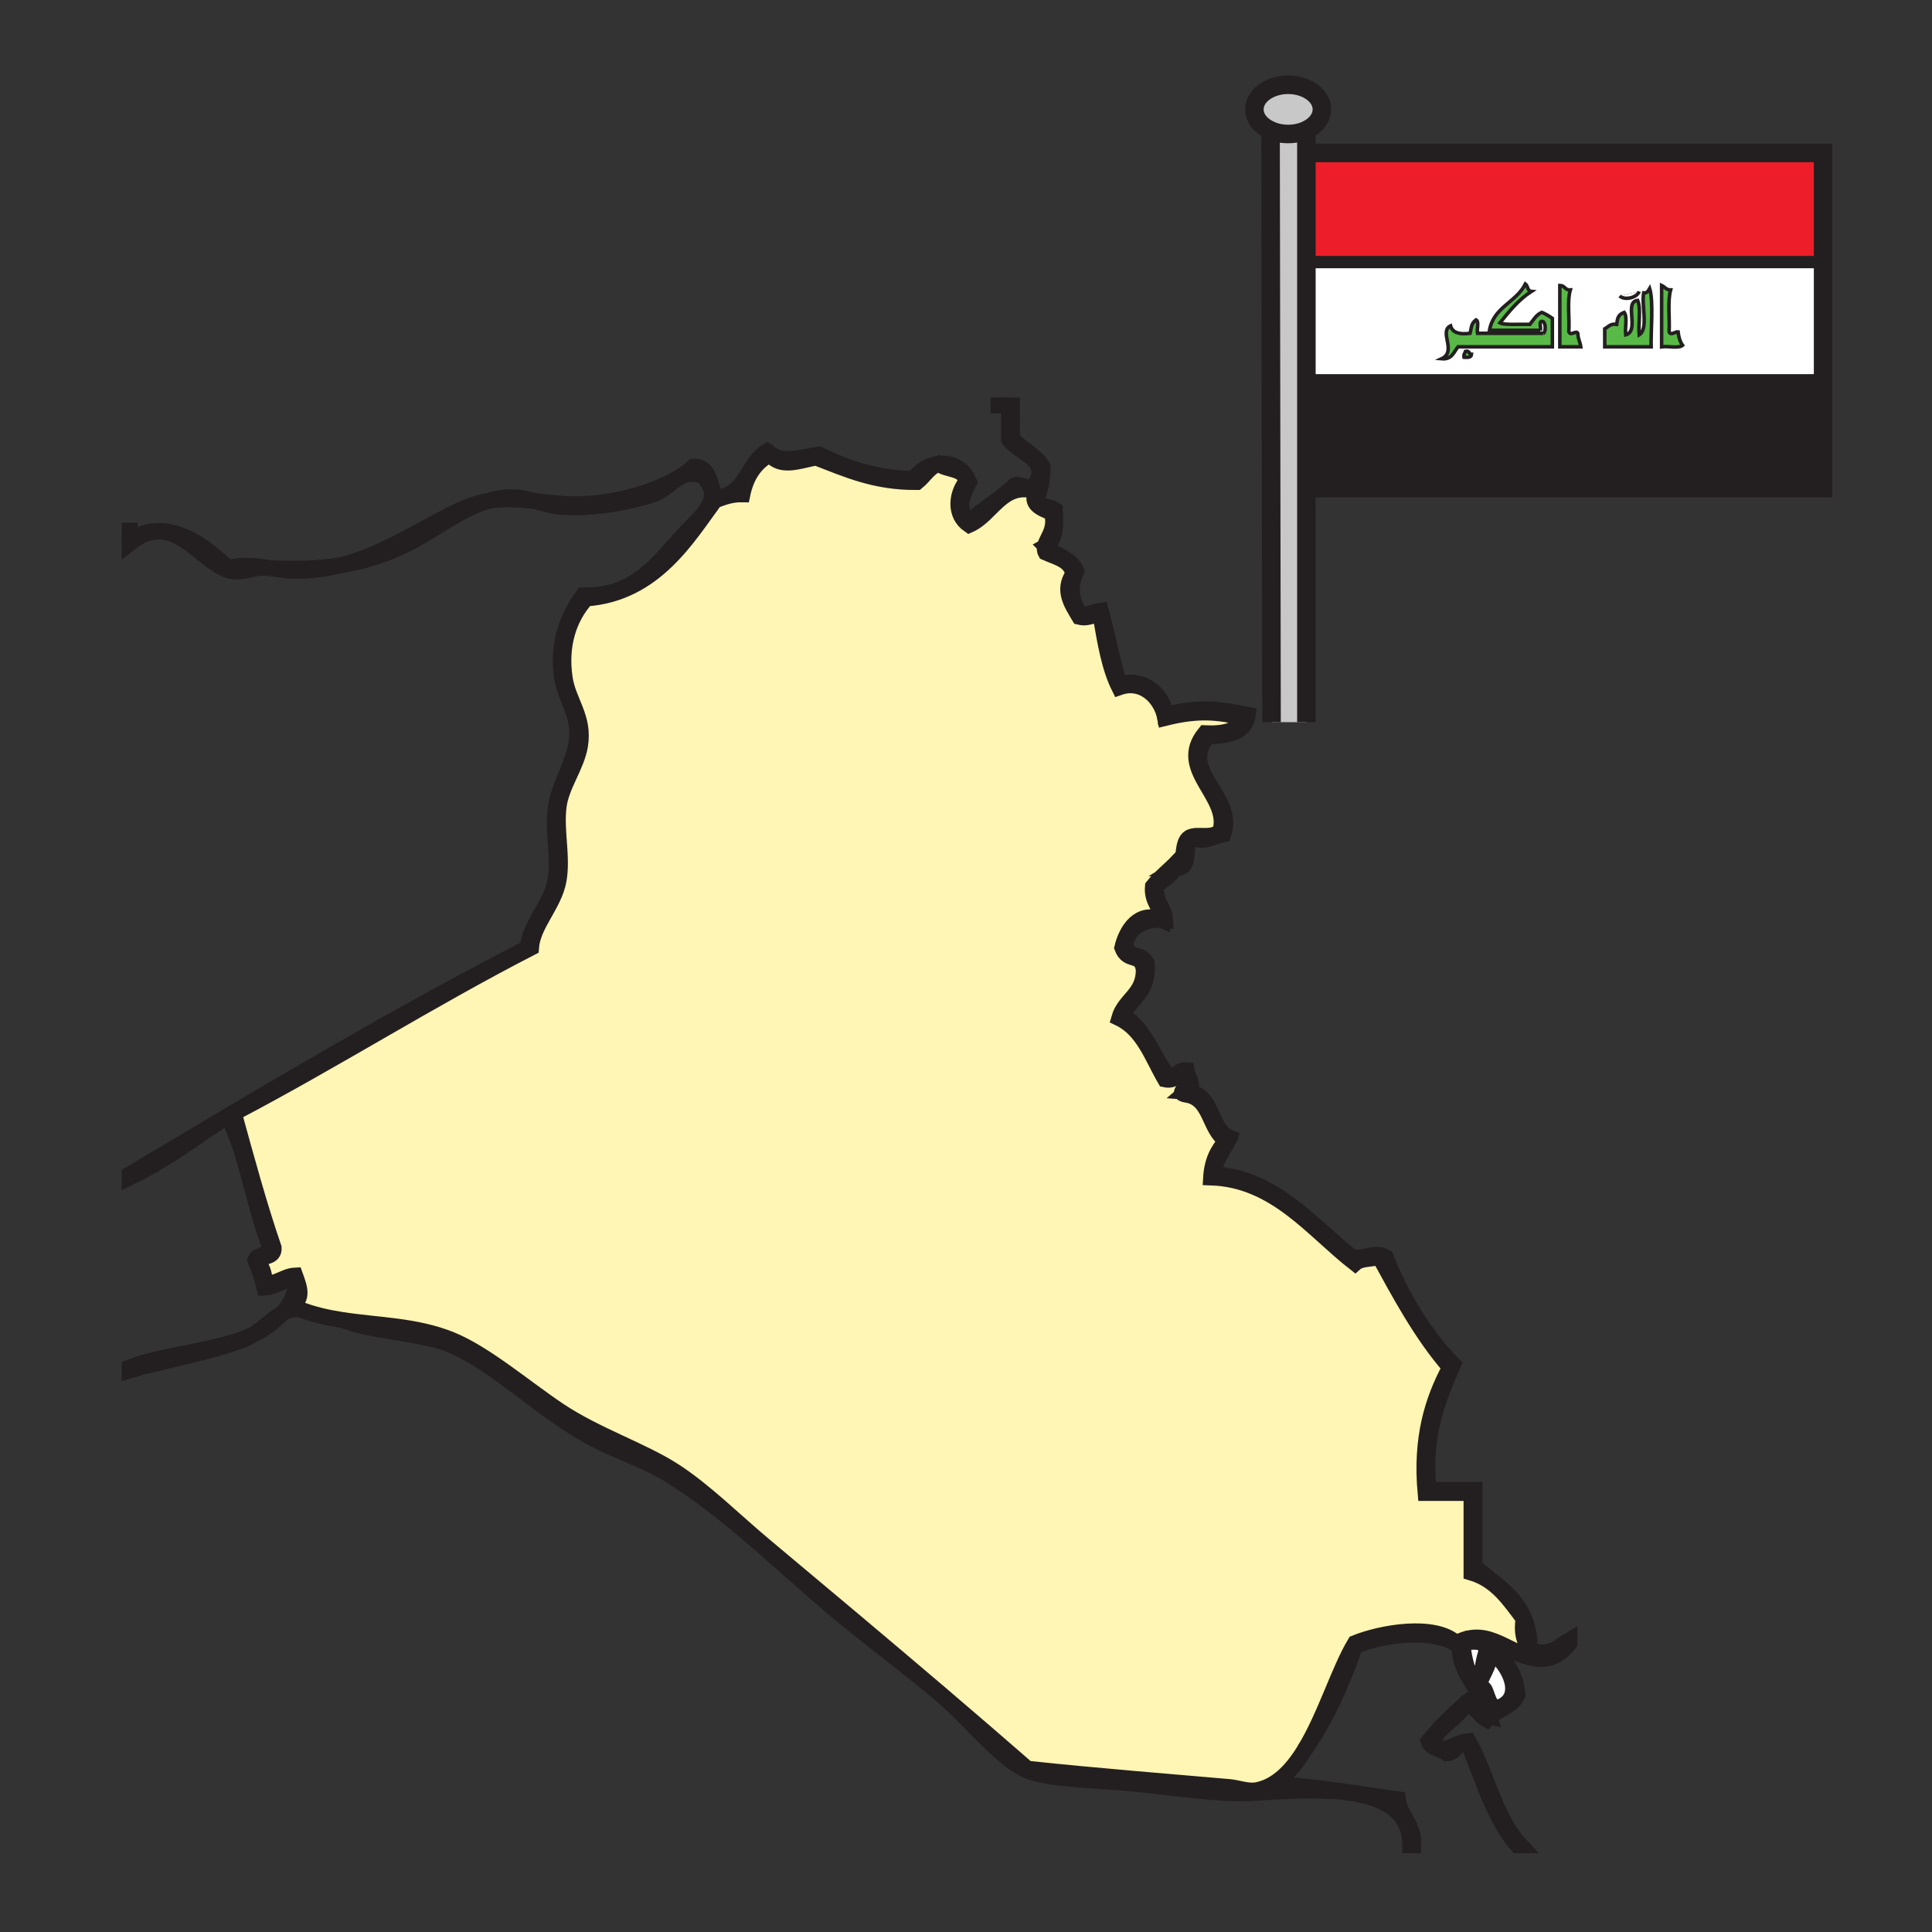 <svg enable-background="new 0 0 850.89 850.89" height="850.89" viewBox="0 0 850.89 850.89" width="850.89" xmlns="http://www.w3.org/2000/svg"><rect x="0" y="0" width="850.89" height="850.89" fill="#333333" stroke="none"/><path d="m494.27 417.38c2.511 6.72 8.141 1.94 9.44 9.45.31 11.1-8.4 13.18-10.79 21.58 10.64 5.1 14.45 17.03 20.24 26.99 5.09 1.14 6.33-4.48 9.439-1.351 4.78 4.36-6.54 7.061 0 8.09 10.931 1.67 9.771 15.42 17.54 20.24-3.72 3.93-6.319 8.97-6.75 16.19 28.41.989 44.53 23.069 63.42 37.779 2.36-2.13 7.19-1.81 10.79-2.699 8.29 15.119 18.32 34.08 31.03 48.569-7.689 14.351-13 31.07-10.79 55.32h20.24v35.08c11.09 3.3 16.71 12.07 22.93 20.24-.99 6.29.3 10.3 2.7 13.199v.29c.14.061.271.12.4.17 1.399 1.561 3.14 2.78 5 3.881-14.341-.631-22.931-14.771-37.78-6.75-9.42-8.82-33.07-4.681-44.521 0-7.17 11.92-13.199 32.33-22.3 47.14-3.109 4.42-6.5 8.56-10.22 12.38-3.19 2.62-6.71 4.47-10.66 5.24-3.96.78-8.52-1.03-12.14-1.351-26.9-2.35-58.34-4.81-89.05-8.09-12.23-10.68-24.87-21.56-37.681-32.489-26.06-22.23-52.84-44.66-78.35-66-12.85-10.761-25.89-23.771-39.13-32.391-14.47-9.42-34.53-15.77-51.27-26.979-14.71-9.851-32.31-24.96-47.22-31.03-15.63-6.36-32.1-6.271-48.07-8.73-6.69-2.229-13.63-4.64-18.97-4.8-1.04-.41-2.08-.84-3.12-1.31 4.85-3.7 3.51-7.53 1.35-13.49-5 .2-10.03 5.17-13.49 2.69.14-4.181-1.65-6.44-2.7-9.44 1.94-2.11 7.03-1.06 6.75-5.4-6.55-19.09-12.01-39.26-17.54-59.359 44.54-23.37 86.02-49.8 130.87-72.86.76-10.25 10.2-18.87 12.14-29.68 1.86-10.37-1.29-21.54 0-32.38 1.12-9.39 7.93-17.72 9.45-26.99 2.04-12.47-5.19-19.18-6.75-29.68-2.15-14.42 1.79-26.53 9.45-35.08 30.29-2.16 44.76-27.09 56.66-43.17 3.61-1.34 7.12-2.78 12.15-2.7 1.7-8.19 5.71-14.08 12.14-17.54 4.76 6.14 12.67 2.79 20.24 1.35 13.35 5.08 25.89 10.98 44.52 10.79 3.15-2.56 5.13-6.3 9.16-7.97.12-.02.24-.04.36-.05h.01c3.67 3.02 11.75 1.63 12.06 8.02-4.42 5.68-5.04 14.55 1.35 18.89 10.36-4.55 14.391-19.3 29.681-14.84-3.23 5.63 2.33 7.71 6.75 9.44 2.7 9.06-5.03 13.18-2.7 17.54 4.97 2.23 11.03 3.36 12.14 9.45-4.87 7.17-.75 13.08 2.7 18.89 4.92 1.2 7.18-2.39 9.44 0 1.93 11.11 3.75 22.33 8.1 31.03 10.18-3.57 18.5 4.33 20.24 13.49 15.189-3.78 23.6-2.56 35.08 0-2.55 5.55-9.05 7.15-17.54 6.75-13.07 15.98 11.359 27.5 6.74 43.17-4.221 3.69-9.721.87-13.49 2.7-3.92 2.37-1.47 11.12-5.4 13.49l-1.01.08c.44-.82.79-1.73 1.01-2.78-3.52 3.67-7.609 6.79-10.79 10.8-.609 6.86 3.641 8.87 4.04 14.74-.08-.01-.17-.02-.25-.01-9.828-4.269-15.448 4.491-17.278 12.251z" fill="#fff5b4"/><path d="m452.44 778.97c30.71 3.28 62.149 5.74 89.05 8.09 3.62.32 8.18 2.131 12.14 1.351 3.95-.771 7.47-2.62 10.66-5.24-.83.86-1.69 1.71-2.56 2.54 11.409.79 22.229 2.16 32.909 3.68l-.029.21c-1.57-.22-3.181-.399-4.82-.55-.62-.06-1.25-.109-1.88-.149-.04 0-.09 0-.141-.011-.3-.02-.609-.04-.92-.06-.42-.021-.83-.05-1.25-.07-.51-.029-1.029-.05-1.55-.069-1.13-.04-2.26-.07-3.39-.091-.42-.01-.84-.02-1.26-.02-5.061-.04-10.141.14-14.94.37-.86.05-1.71.09-2.54.14-1.55.08-3.06.17-4.53.26-1.1.061-2.18.12-3.22.181-.7.04-1.4.08-2.07.109-.33.021-.649.03-.97.051-.52.029-1.04.05-1.55.069-12.86.54-31.46-2.229-48.57-4.05-15.89-1.68-36.76-1.72-47.22-5.39-12.26-4.301-25.93-22.561-39.13-33.73l.1-.109c12.811 10.928 25.451 21.808 37.681 32.488z"/><path d="m617.14 797.53c.17.37.351.729.54 1.09.07.149.15.31.24.46.01.03.021.05.04.08.19.35.38.7.58 1.05.14.26.29.51.44.771.199.35.409.71.609 1.069 1.62 2.88 3.07 5.931 2.851 10.65-.45 0-.9 0-1.351 0 .04-4.83-1.16-8.72-3.31-11.851-.141-.21-.28-.409-.431-.609-.14-.2-.3-.4-.46-.59-.149-.19-.3-.37-.46-.551-.199-.22-.39-.439-.6-.649-.22-.22-.44-.44-.67-.66-.29-.271-.59-.54-.9-.8-.189-.17-.39-.32-.59-.471-.2-.17-.4-.319-.61-.46-.409-.31-.84-.6-1.279-.869-.221-.15-.44-.28-.66-.41-.09-.05-.17-.101-.26-.15-.23-.13-.46-.26-.69-.39-.61-.33-1.25-.65-1.9-.94-.25-.12-.5-.229-.76-.33-1.05-.45-2.16-.859-3.3-1.229-.39-.13-.79-.25-1.2-.36-.39-.12-.79-.229-1.189-.34-.29-.08-.58-.15-.87-.22s-.58-.141-.87-.21c-.4-.091-.8-.181-1.2-.261-1.39-.29-2.81-.529-4.27-.75l.029-.21c7.04 1 14.021 2.07 21.061 3.07.03.25.069.5.1.74.11.689.271 1.34.45 1.96.06.21.13.42.2.62.2.61.43 1.19.69 1.75z"/><path d="m336.41 680.48c25.51 21.34 52.29 43.77 78.35 66l-.1.109c-13.43-11.38-28.38-22.59-40.47-32.38-26.21-21.229-51.19-47.22-79.61-64.77-10.77-6.65-24.19-10.58-36.42-17.54-22.35-12.69-41.48-32.891-62.07-40.471-7.26-2.67-20.58-4.279-33.73-6.75-3.5-.66-7.52-1.96-11.64-3.33 15.97 2.46 32.44 2.37 48.07 8.73 14.91 6.07 32.51 21.18 47.22 31.03 16.74 11.21 36.8 17.56 51.27 26.979 13.24 8.623 26.28 21.633 39.13 32.393z"/><path d="m503.71 426.83c-1.3-7.51-6.93-2.73-9.44-9.45 1.83-7.76 7.45-16.52 17.28-12.25-7.16-.28-14.399 2.73-15.93 10.9 1.68 6.94 6.13 2.79 9.439 8.1 1.141 12.38-6.829 15.65-10.79 22.93 9.98 5.771 13.421 18.07 20.23 26.99 3.95.351 4.15-3.05 8.1-2.7.881 4.931 3.98 6.061 0 9.44 12.19.86 9.721 16.36 18.891 20.24-2.26 5.39-6.34 8.95-6.75 16.189 26.47 1.431 42.729 22.28 60.72 36.431 6.81.92 9.85-2.73 14.84 0 6.21 16.06 16.69 34.069 29.681 47.22-6.57 15.47-13.36 30.72-10.79 55.32h20.229v33.729c10.75 9.4 24.43 15.87 24.29 36.14-2.4-2.899-3.69-6.909-2.7-13.199-6.22-8.17-11.84-16.94-22.93-20.24 0-11.7 0-23.39 0-35.08-6.75 0-13.5 0-20.24 0-2.21-24.25 3.101-40.97 10.79-55.32-12.71-14.489-22.74-33.45-31.03-48.569-3.6.89-8.43.569-10.79 2.699-18.89-14.71-35.01-36.79-63.42-37.779.431-7.221 3.03-12.261 6.75-16.19-7.77-4.82-6.609-18.57-17.54-20.24-6.54-1.029 4.78-3.729 0-8.09-3.109-3.13-4.35 2.49-9.439 1.351-5.79-9.96-9.601-21.891-20.24-26.99 2.389-8.402 11.099-10.482 10.789-21.582z"/><path d="m661.1 802.2c.381.689.78 1.38 1.181 2.05-.411-.67-.801-1.35-1.181-2.05z"/><path d="m100.27 491.54.03.05c-1.4.9-2.79 1.82-4.17 2.74-1.25.83-2.49 1.67-3.73 2.51-2.88 1.95-5.74 3.92-8.61 5.87-1.37.93-2.74 1.86-4.13 2.78-.69.45-1.38.91-2.08 1.37-1.39.909-2.79 1.81-4.21 2.699-.71.44-1.42.881-2.13 1.32-1.02.63-2.05 1.24-3.08 1.84-3.55 2.08-7.21 4.05-11.04 5.851 0-.45 0-.9 0-1.351 2.97-1.77 5.95-3.55 8.92-5.319 11.4-6.8 22.8-13.6 34.23-20.36z"/><path d="m574.51 770.79c-3.01 4.92-6.37 9.22-10.22 12.38 3.72-3.82 7.11-7.96 10.22-12.38z" fill="#fff"/><path d="m426.81 231.19c-6.39-4.34-5.77-13.21-1.35-18.89-.31-6.39-8.39-5-12.06-8.02 5.37-.67 10.91 1.64 13.41 8.02-3.14 6-5.75 12.1 0 17.54 6.2-5.94 14.15-10.13 20.23-16.19 3.33-1.05 9.34 4.9 9.45-1.35 5.52-10.49-8.63-12.93-12.141-18.89 0-4.94 0-9.89 0-14.84h1.351v7.68 7.16c4.34 4.2 10.22 6.87 13.49 12.15.04 5.89-1.171 10.52-2.7 14.84.979 3.06 5.7 2.39 8.09 4.04.41 7.15.3 13.79-4.04 16.2 4 4.08 11.14 5.04 13.49 10.79-3.311 7.8-2.3 12.28 1.35 18.89 4.38.78 6.271-.92 9.44-1.35 2.91 10.58 5.02 21.96 8.1 32.38 9.54-2.93 19.43 3.4 20.24 13.49 15.71-3.98 24.01-2.42 36.42 0-1.04 7.95-8.82 9.17-17.54 9.45-13.26 15.49 12.57 26.64 6.75 43.17-5.01.88-8.48 4.11-13.49 1.35-4.8 1.95-.069 13.43-6.75 13.49 3.931-2.37 1.48-11.12 5.4-13.49 3.77-1.83 9.27.99 13.49-2.7 4.619-15.67-19.811-27.19-6.74-43.17 8.49.4 14.99-1.2 17.54-6.75-11.48-2.56-19.891-3.78-35.08 0-1.74-9.16-10.061-17.06-20.24-13.49-4.35-8.7-6.17-19.92-8.1-31.03-2.261-2.39-4.521 1.2-9.44 0-3.45-5.81-7.57-11.72-2.7-18.89-1.109-6.09-7.17-7.22-12.14-9.45-2.33-4.36 5.4-8.48 2.7-17.54-4.42-1.73-9.98-3.81-6.75-9.44-15.29-4.46-19.32 10.29-29.68 14.84z"/><path d="m116.49 250.08c-5.08-.28-9.7 2.53-14.84 1.35-10.32-2.37-19.54-17.93-32.44-17.32-.2.01-.4.02-.61.04-.06.01-.12.01-.18.02-3.47.34-7.21 1.86-11.3 5.12 0-.45 0-.9 0-1.35 16.48-11.31 34.19 3.33 43.18 12.14 7.24-1.58 13.14-.77 18.75.13-.84-.04-1.7-.08-2.56-.13z"/><path d="m802.93 167.5v47.48h-225.26l-.43-47.48z" fill="#231f20"/><path d="m802.93 81.79v33.63h-.07-226.1l-.45-48.06h226.62z" fill="#ed1e29"/><path d="m741.04 152.08c-1.771 1.52-6.36.23-9.23.66 0-9.02 0-18.02 0-27.03 1.391.58 1.95 2 3.96 1.98-1.38 4.99-.34 12.4-.659 18.45.659 1.86 2.8-.18 3.949 0 .26 2.38.88 4.4 1.98 5.94z" fill="#58b947"/><path d="m715.33 137.57c1.52 2 .229 6.8.66 9.89 6.37-1.65-.98-14.54 5.27-15.16 1.54 3.74.23 10.32.66 15.16 4.2-2.62.96-12.66 1.98-18.46 1.649.12 2.06-1.01 2.64-1.98 1.81 5.71.43 19.6.66 25.72-6.811 0-13.63 0-20.44 0 0-2.64 0-5.28 0-7.92 1.58-.84 2.431-2.4 5.271-1.97.329-2.41.409-4.18 3.299-5.28z" fill="#58b947"/><path d="m713.35 130.32 8.57-1.98c-.95 2.87-6.54 4.08-8.57 1.98z" fill="#fff"/><path d="m691.6 127.69c-1.479 4.89-.27 12.47-.659 18.45.92 2.08 3.25-.9 3.96.66.05 2.37 1.02 3.81 1.31 5.94-3.08 0-6.15 0-9.229 0 0-9.02 0-18.02 0-27.03 2.198-.01 2.248 2.14 4.618 1.98z" fill="#58b947"/><path d="m680.92 727.66c-.18.03-.36.05-.55.06.18-.01.37-.03.55-.06z" fill="#fff"/><path d="m679.49 727.76c.3 0 .59-.01.88-.04-.29.03-.58.04-.88.04z" fill="#fff"/><path d="m679.11 730.4c-1.86-1.101-3.601-2.32-5-3.881 2.029.881 3.79 1.24 5.38 1.24.3 0 .59-.01.88-.04.189-.01.37-.029.55-.06.3-.04.6-.101.9-.17.149-.03.29-.07.43-.11 1.45-.39 2.76-1.07 4.03-1.85 1.66-1.021 3.25-2.23 4.97-3.23v1.351c-1.15 1.489-2.31 2.689-3.48 3.649-.1.09-.21.17-.31.25-.13.101-.26.2-.39.29-.38.29-.771.55-1.16.78-.13.08-.26.16-.38.229-.13.07-.261.141-.391.21-.39.2-.779.381-1.17.54-.029.011-.05.021-.069.03-.5.2-1.011.37-1.511.5-.13.03-.27.07-.399.101-.391.09-.78.159-1.17.22-.04 0-.07 0-.101.01-.54.07-1.08.11-1.609.11z"/><path d="m679.07 141.53c1.779-.18 1.88 4.64.66 5.27l-1.32-1.32c.38-1.15-.79-3.87.66-3.95z" fill="#fff"/><path d="m674.11 726.52c-.13-.05-.261-.109-.4-.17 0-.1 0-.199 0-.29.13.16.26.31.4.46z"/><path d="m660.06 800.29c.33.61.65 1.21.98 1.81-.33-.6-.66-1.2-.98-1.81z"/><path d="m655.85 787.7c-.6-1.51-1.189-3.04-1.79-4.561.6 1.521 1.2 3.041 1.79 4.561z"/><path d="m654.82 726.35c.109.051.21.101.319.15-.029.07-.069.13-.1.2-.069-.11-.139-.23-.219-.35z" fill="#fff"/><path d="m653.02 780.53c-.31-.79-.63-1.58-.96-2.37.33.79.65 1.58.96 2.37z"/><path d="m652.12 743.89c-2.47-3.96 6.39-11.279 2.92-17.189.03-.07.07-.13.1-.2 7.96 3.87 17.931 20.62 5.08 25.48-5.85 1.289-5.12-10.981-8.1-8.091z" fill="#fff"/><path d="m652.06 778.16c-.579-1.4-1.17-2.79-1.77-4.15.61 1.37 1.2 2.75 1.77 4.15z"/><path d="m650.77 742.54c-4.319-4.22-5.88-11.21-6.739-18.89 4.3-1.021 8.42-.601 12.39.42l-.25.93c-.4.46-.74.96-1.03 1.5-.109-.05-.21-.1-.319-.15.08.12.149.24.22.351-2.042 3.959-1.762 9.829-4.272 15.839z" fill="#fff"/><path d="m650.03 773.43c-.34-.75-.681-1.479-1.03-2.21.35.73.69 1.47 1.03 2.21z"/><path d="m649.08 774.08c-.3-.771-.6-1.54-.9-2.311.3.771.6 1.541.9 2.311z"/><path d="m647.89 768.99c.36.689.7 1.38 1.04 2.08-.34-.7-.68-1.39-1.04-2.08z"/><path d="m646.73 766.82c.399.71.789 1.439 1.159 2.17-.369-.73-.759-1.46-1.159-2.17z"/><path d="m654.82 757.38c-3.53-1.86-4.641-6.149-9.44-6.75l-.1-.12c.479-.42.96-.83 1.45-1.229 3.55 1.85 5.109 5.68 9.439 6.75l.05.06c-.499.389-.969.819-1.399 1.289z"/><path d="m648.09 156.03c-.1 1.44-1.67 1.42-3.3 1.32-.28-1.38.45-1.75.66-2.63 1.8-.49 1.33 1.3 2.64 1.31z" fill="#58b947"/><path d="m802.93 115.42v52.08h-225.69l-.48-52.08h226.1zm-71.12 37.32c2.87-.43 7.46.86 9.23-.66-1.1-1.54-1.72-3.56-1.98-5.94-1.149-.18-3.29 1.86-3.949 0 .319-6.05-.721-13.46.659-18.45-2.01.02-2.569-1.4-3.96-1.98zm-18.46-22.42c2.03 2.1 7.62.89 8.57-1.98zm2.64 17.14c-.431-3.09.859-7.89-.66-9.89-2.89 1.1-2.97 2.87-3.3 5.28-2.84-.43-3.69 1.13-5.271 1.97v7.92h20.44c-.23-6.12 1.149-20.01-.66-25.72-.58.97-.99 2.1-2.64 1.98-1.021 5.8 2.22 15.84-1.98 18.46-.43-4.84.88-11.42-.66-15.16-6.249.62 1.101 13.51-5.269 15.16zm-21.09-.66c-.71-1.56-3.04 1.42-3.96-.66.39-5.98-.82-13.56.659-18.45-2.369.16-2.42-1.99-4.619-1.98v27.03h9.229c-.289-2.13-1.259-3.57-1.309-5.94zm-50.11 10.55c1.63.1 3.2.12 3.3-1.32-1.31-.01-.84-1.8-2.64-1.31-.21.88-.94 1.25-.66 2.63zm-9.89.66c4.609.43 5.359-3 7.25-5.27h41.54c0-4.18 0-8.35 0-12.53-1.4-1.02-2.94-1.9-4.62-2.64-2.49 1.02-3.7 3.33-5.271 5.28-4.66-.14-11.359.4-13.189-.66 4.12-5.11 8.229-10.23 13.85-13.85-1.82-.15-1.51-2.45-2.64-3.29-3.99 8.09-14.021 10.15-15.82 20.43h22.41l1.32 1.32c-9.671 0-19.341 0-29.011 0-.41-1.79.84-5.23-.649-5.93-2.37 1.87-1.87 3.32-2.641 5.93-4.529.58-7.72-.19-8.569-3.29-5.29 2.52 2.96 11.27-3.96 14.5z" fill="#fff"/><path d="m634.9 158.01c6.92-3.23-1.33-11.98 3.96-14.5.85 3.1 4.04 3.87 8.569 3.29.771-2.61.271-4.06 2.641-5.93 1.489.7.239 4.14.649 5.93h29.011c1.22-.63 1.119-5.45-.66-5.27-1.45.08-.28 2.8-.66 3.95-7.47 0-14.94 0-22.41 0 1.8-10.28 11.83-12.34 15.82-20.43 1.13.84.819 3.14 2.64 3.29-5.62 3.62-9.729 8.74-13.85 13.85 1.83 1.06 8.529.52 13.189.66 1.57-1.95 2.78-4.26 5.271-5.28 1.68.74 3.22 1.62 4.62 2.64v12.53c-13.851 0-27.69 0-41.54 0-1.89 2.27-2.64 5.7-7.25 5.27z" fill="#58b947"/><path d="m637.28 772.22c-2.54-1.96-7.011-1.979-8.09-5.399 4.88-5.92 10.239-11.36 16.09-16.311l.1.12c-3.95 6.851-12.01 9.58-14.84 17.54 7.09 4.67 8.5-.34 16.19-1.35.399.71.789 1.439 1.159 2.17.36.689.7 1.38 1.04 2.08.021.05.051.1.07.149.35.73.69 1.46 1.03 2.21.09.19.17.391.26.58.6 1.36 1.19 2.75 1.77 4.15.33.79.65 1.58.96 2.37.36.87.7 1.739 1.04 2.609.601 1.521 1.19 3.051 1.79 4.561.32.8.641 1.6.96 2.39.311.76.62 1.521.931 2.271.01.029.02.06.04.09.319.78.649 1.55.979 2.319.36.811.721 1.62 1.08 2.421.3.64.601 1.27.9 1.899.43.891.87 1.76 1.33 2.62.359.69.729 1.36 1.109 2.021 1.87 3.279 3.99 6.31 6.48 8.97-.45 0-.9 0-1.351 0-2.239-2.58-4.229-5.42-6.029-8.45-.4-.67-.8-1.36-1.181-2.05-.02-.03-.04-.061-.06-.101-.33-.6-.65-1.199-.98-1.81-1.42-2.71-2.729-5.54-3.97-8.43-.42-.96-.82-1.931-1.22-2.91-2.01-4.88-3.87-9.91-5.79-14.87-.3-.771-.6-1.54-.9-2.311-.479-1.21-.96-2.409-1.449-3.6-5.788-1.278-5.208 3.792-9.448 4.052z"/><path d="m617.68 798.62c.07.16.15.31.24.46-.09-.15-.17-.31-.24-.46z"/><path d="m616.89 799.65c.16.189.32.39.46.59-.15-.2-.3-.4-.46-.59z"/><path d="m616.89 799.65c-.149-.181-.3-.37-.46-.551.16.181.31.361.46.551z"/><path d="m616.45 795.78c.21.609.439 1.189.689 1.75-.259-.56-.489-1.14-.689-1.75z"/><path d="m616.25 795.16c.07.21.13.42.2.62-.07-.2-.14-.41-.2-.62z"/><path d="m615.8 793.2c.12.689.271 1.34.45 1.96-.18-.62-.34-1.27-.45-1.96z"/><path d="m614.26 796.99c-.189-.16-.39-.32-.59-.471.2.151.4.301.59.471z"/><path d="m613.67 796.52c-.2-.159-.4-.31-.61-.46.21.14.41.29.61.46z"/><path d="m611.78 795.19c-.221-.141-.44-.28-.66-.41.22.13.44.26.66.41z"/><path d="m608.27 793.3c-.25-.12-.5-.229-.76-.33.26.1.51.21.76.33z"/><path d="m601.82 791.04c-.29-.07-.58-.15-.87-.22.29.07.58.14.87.22z"/><path d="m587.91 788.9c.63.04 1.26.09 1.88.149-.62-.059-1.25-.109-1.88-.149z"/><path d="m587.77 788.89c-.31-.02-.619-.04-.92-.06.31.02.62.04.92.06z"/><path d="m580.66 788.6c-.42-.01-.84-.02-1.26-.02.42 0 .84.01 1.26.02z" fill="#fff"/><path d="m596.81 725c-5.949 16.75-12.899 32.5-22.3 45.79 9.101-14.81 15.13-35.22 22.3-47.14 11.45-4.681 35.101-8.82 44.521 0 14.85-8.021 23.439 6.119 37.78 6.75v.17c-2.351.06-4.761-.42-7.221-1.16-1.76-.53-3.55-1.19-5.38-1.88-.6-.24-1.22-.471-1.84-.7-.92-.36-1.85-.71-2.79-1.05-1.26-.46-2.53-.891-3.82-1.261-.55-.159-1.09-.319-1.64-.449-3.97-1.021-8.09-1.44-12.39-.42.859 7.68 2.42 14.67 6.739 18.89 2.511-6.01 2.23-11.88 4.271-15.84 3.47 5.91-5.39 13.229-2.92 17.189 2.979-2.89 2.25 9.38 8.1 8.091 12.851-4.86 2.88-21.61-5.08-25.48.29-.54.63-1.04 1.03-1.5 5.7 5.55 11.47 11.02 12.14 21.59-2.399 4.79-8.119 6.26-12.09 9.5l-.05-.06c-3.09-11.75-12.83-16.86-13.49-31.03-10.51-8.17-33.69-5.21-45.87 0z"/><path d="m575.36 167.5v150.55h-15.35l-.43-260.63c2.25 1.01 4.9 1.59 7.74 1.59 2.96 0 5.72-.63 8.04-1.72v58.13z" fill="#c8c8c8"/><path d="m559.58 57.42c-4.28-1.9-7.13-5.33-7.13-9.25 0-5.98 6.66-10.83 14.87-10.83s14.87 4.85 14.87 10.83c0 3.83-2.721 7.19-6.83 9.12-2.32 1.09-5.08 1.72-8.04 1.72-2.84 0-5.49-.58-7.74-1.59z" fill="#c8c8c8"/><path d="m561.92 789.09c.83-.05 1.68-.09 2.54-.14-.86.05-1.71.09-2.54.14z"/><path d="m554.17 789.53c1.04-.061 2.12-.12 3.22-.181-1.1.061-2.18.121-3.22.181z"/><path d="m552.1 789.64c.67-.029 1.37-.069 2.07-.109-.71.039-1.4.079-2.07.109z"/><path d="m552.1 789.64c-.33.021-.649.03-.97.051.32-.021.64-.031.97-.051z"/><path d="m511.8 405.14c.01.03.01.07.01.1-.09-.04-.17-.08-.26-.11.08-.01.17 0 .25.01z"/><path d="m507.76 390.4c3.181-4.01 7.271-7.13 10.79-10.8-.22 1.05-.569 1.96-1.01 2.78-1.94 3.54-5.71 5.26-8.43 8.02-.61 6.9 3.689 8.89 4.05 14.84-.45-.05-.91-.08-1.36-.1-.4-5.87-4.65-7.88-4.04-14.74z"/><path d="m413.31 204.21c.03.02.05.04.08.07-.12.01-.24.03-.36.05.09-.05.18-.08.28-.12z" fill="#fff"/><path d="m235.46 220.65c3.19.33 6.66.73 10.55 1.1 18.05 1.73 40-3.61 53.07-11.53l.06.1c-3.82 2.21-7.03 5.96-11.3 7.38-12.03 4-28.51 6.67-41.83 5.4-3.47-.33-6.93-1.46-10.55-2.45z"/><path d="m223.08 219.05c4.44-.38 8.5.53 12.38 1.6-7.78-.8-13.91-1.21-20.43-.04 2.61-.78 5.29-1.33 8.05-1.56z"/><path d="m221.79 422.96c-3.53 1.85-7.04 3.7-10.54 5.57 3.5-1.87 7.02-3.73 10.54-5.57z"/><path d="m211.1 428.61c-1.92 1.02-3.82 2.04-5.73 3.08 1.91-1.04 3.82-2.06 5.73-3.08z"/><path d="m149.79 249c18.65-4.67 34.03-15.15 50.35-23.21 5.61-2.77 10.34-4.36 14.89-5.18-12.63 3.75-23.79 12.94-35.13 18.68-10 5.06-19.73 8.1-30.11 9.71z"/><path d="m178.3 446.5c-1.88 1.04-3.76 2.09-5.63 3.15 1.87-1.06 3.75-2.11 5.63-3.15z"/><path d="m156.97 458.52c-1.93 1.091-3.86 2.19-5.78 3.301 1.92-1.111 3.85-2.211 5.78-3.301z"/><path d="m146.27 464.64c-2.44 1.4-4.88 2.811-7.32 4.23 2.43-1.42 4.87-2.82 7.32-4.23z"/><path d="m131.75 576.55c5.34.16 12.28 2.57 18.97 4.8-6.43-.99-12.78-2.39-18.97-4.8z" fill="#fff"/><path d="m129.98 251.43c-3.72-.02-7.27-.64-10.93-1.22 11.27.51 21.28.25 30.74-1.21-6.19 1.55-12.74 2.46-19.81 2.43z"/><path d="m111.39 587.87c4.8-2.98 8.62-7.101 12.9-9.46-3.52 3.899-8.06 7.1-11.85 8.97-.34.17-.69.34-1.05.49z"/><path d="m112.44 587.38c-.35.17-.71.351-1.08.51.01 0 .02 0 .03-.02.36-.15.71-.32 1.05-.49z"/><path d="m108.03 589.3c.46-.17.92-.359 1.37-.55-.45.19-.91.37-1.37.55z"/><path d="m106.29 589.95c.49-.181.98-.351 1.46-.54-.48.18-.97.36-1.46.54z"/><path d="m105.31 590.29c.33-.11.66-.23.98-.34-.32.11-.65.23-.98.34z"/><path d="m100.27 491.54c3.99-2.36 7.97-4.72 11.96-7.06 2.96-1.75 5.93-3.49 8.9-5.23 5.92-3.48 11.86-6.94 17.82-10.38 2.44-1.42 4.88-2.83 7.32-4.23 1.64-.939 3.28-1.88 4.92-2.819 1.92-1.11 3.85-2.21 5.78-3.301 3.55-2.029 7.1-4.039 10.67-6.05 1.67-.95 3.35-1.89 5.03-2.819 1.87-1.061 3.75-2.11 5.63-3.15 3.19-1.78 6.38-3.55 9.59-5.31 3.06-1.69 6.14-3.37 9.22-5.04 1.07-.591 2.14-1.17 3.22-1.75 1.68-.92 3.36-1.82 5.04-2.71 1.91-1.04 3.81-2.061 5.73-3.08.05-.03.1-.061.15-.08 3.5-1.87 7.01-3.72 10.54-5.57 3.57-1.87 7.14-3.73 10.73-5.58.73-10.39 10.14-18.53 12.14-29.68 1.7-9.45-1.18-20.35 0-31.03 1.17-10.5 8.4-20.95 9.45-31.03 1.17-11.32-5.5-18.31-6.75-28.34-1.81-14.5 2.66-25.76 9.45-35.08 22.98.47 32.51-13.97 44.52-26.98 7.17-7.77 18.29-15.74 8.1-25.64-4.24-1.71-7.44-.93-10.29.72l-.06-.1c2.44-1.47 4.56-3.04 6.3-4.66 8.46-.37 6.34 9.85 10.79 13.49 12.49-1.46 12.96-14.93 21.59-20.24 6.65 5.56 13.62 2.9 22.94 1.35 11.74 5.8 24.66 10.41 41.82 10.79 2.38-3.63 6.38-6.01 10.51-6.62-4.03 1.67-6.01 5.41-9.16 7.97-18.63.19-31.17-5.71-44.52-10.79-7.57 1.44-15.48 4.79-20.24-1.35-6.43 3.46-10.44 9.35-12.14 17.54-5.03-.08-8.54 1.36-12.15 2.7-11.9 16.08-26.37 41.01-56.66 43.17-7.66 8.55-11.6 20.66-9.45 35.08 1.56 10.5 8.79 17.21 6.75 29.68-1.52 9.27-8.33 17.6-9.45 26.99-1.29 10.84 1.86 22.01 0 32.38-1.94 10.81-11.38 19.43-12.14 29.68-44.85 23.061-86.33 49.49-130.87 72.86 5.53 20.1 10.99 40.27 17.54 59.359.28 4.341-4.81 3.29-6.75 5.4 1.05 3 2.84 5.26 2.7 9.44 3.46 2.479 8.49-2.49 13.49-2.69 2.16 5.96 3.5 9.79-1.35 13.49 1.04.47 2.08.899 3.12 1.31-.61-.02-1.2 0-1.77.04-2.05.16-3.91.84-5.69 1.82 3.74-4.13 6.34-9.04 5.69-13.97-3.46-2.471-8.49 2.5-13.49 2.699-1.01-4.38-2.44-8.35-4.05-12.14 1.07-2.98 6.34-1.75 6.75-5.4-7.44-18.189-10.21-41.06-18.89-58.01z"/><path d="m97.79 592.49c.57-.141 1.13-.29 1.69-.44-.56.15-1.12.3-1.69.44z"/><path d="m96.37 592.85c.48-.119.95-.239 1.42-.359-.47.119-.94.239-1.42.359z"/><path d="m95.08 593.97c.42-.12.85-.239 1.27-.359-.42.119-.85.239-1.27.359z"/><path d="m95.77 593c-.95.22-1.91.45-2.87.66.97-.22 1.92-.44 2.87-.66z"/><path d="m90.56 594.17c.61-.13 1.22-.26 1.83-.4-.61.14-1.22.27-1.83.4z"/><path d="m88.29 594.65c-.48.1-.95.199-1.42.29.48-.1.95-.2 1.42-.29z"/><path d="m83.79 502.71c-1.37.94-2.75 1.87-4.13 2.78 1.39-.92 2.76-1.85 4.13-2.78z"/><path d="m79.66 505.49c-.69.46-1.39.92-2.08 1.37.7-.46 1.39-.92 2.08-1.37z"/><path d="m81.31 596.05c-1.82.36-3.62.72-5.41 1.09 1.79-.37 3.6-.73 5.41-1.09z"/><path d="m73.37 509.56c1.42-.89 2.82-1.79 4.21-2.699-1.39.909-2.8 1.819-4.21 2.699z"/><path d="m75.78 597.16c-.98.21-1.95.41-2.92.62.97-.21 1.94-.42 2.92-.62z"/><path d="m71.24 510.88c.71-.439 1.42-.88 2.13-1.32-.71.45-1.42.89-2.13 1.32z"/><path d="m72.86 597.78c-.5.109-1.01.22-1.5.33z"/><path d="m69.21 234.11c-.21.01-.41.02-.61.04.21-.02.41-.03.61-.04z"/><path d="m69.11 600.42c-.53.13-1.06.26-1.59.39-3.67.9-7.18 1.82-10.4 2.761 0-.45 0-.9 0-1.351 2.61-1.02 5.43-1.899 8.38-2.68.03-.01.05-.021.08-.021.75-.199 1.5-.39 2.27-.579 1.15-.29 2.33-.57 3.51-.83.49-.11 1-.221 1.5-.33.97-.21 1.94-.41 2.92-.62.04-.01.08-.021.12-.021 1.79-.37 3.59-.729 5.41-1.09 1.85-.37 3.71-.74 5.56-1.109.47-.091.94-.19 1.42-.29.76-.16 1.52-.32 2.27-.48.61-.13 1.22-.26 1.83-.4.17-.039.34-.069.51-.109.96-.21 1.92-.44 2.87-.66l.6-.15c.48-.119.95-.239 1.42-.359.57-.141 1.13-.29 1.69-.44 2-.54 3.95-1.12 5.83-1.76.33-.11.66-.23.98-.34.49-.181.98-.36 1.46-.54.09-.03.19-.07.28-.11.46-.18.92-.359 1.37-.55.26-.1.52-.21.78-.33.35-.15.69-.3 1.03-.46.05-.02.1-.04.15-.07-1.35.851-2.78 1.601-4.32 2.19-.45.17-.9.34-1.36.51-2.9 1.07-6.04 2.07-9.33 3.021-.42.12-.85.239-1.27.359-7.3 2.05-15.23 3.87-22.75 5.67-1.08.258-2.16.518-3.22.778z"/><path d="m67.85 598.94c-.77.189-1.52.38-2.27.579.75-.199 1.51-.399 2.27-.579z"/><g fill="none"><path d="m576.31 67.36h226.62v14.43 33.63 52.08 47.48h-225.26" stroke="#231f20" stroke-width="8.161"/><path d="m559.58 57.42c-4.28-1.9-7.13-5.33-7.13-9.25 0-5.98 6.66-10.83 14.87-10.83s14.87 4.85 14.87 10.83c0 3.83-2.721 7.19-6.83 9.12-2.32 1.09-5.08 1.72-8.04 1.72-2.84 0-5.49-.58-7.74-1.59z" stroke="#231f20" stroke-width="8.161"/><path d="m559.58 57.12v.3l.43 260.63" stroke="#231f20" stroke-width="8.161"/><path d="m575.36 56.58v.71 58.13 52.08 150.55" stroke="#231f20" stroke-width="8.161"/><path d="m801.6 82.54 1.33-.75.78-.45" stroke="#231f20" stroke-width="5.441"/><path d="m575.12 115.42h.24 1.4 226.1" stroke="#231f20" stroke-width="5.441"/><path d="m575.12 167.5h.24 1.88 225.69.71" stroke="#231f20" stroke-width="5.441"/><path d="m679.73 146.8c-9.671 0-19.341 0-29.011 0-.41-1.79.84-5.23-.649-5.93-2.37 1.87-1.87 3.32-2.641 5.93-4.529.58-7.72-.19-8.569-3.29-5.29 2.52 2.96 11.27-3.96 14.5 4.609.43 5.359-3 7.25-5.27h41.54c0-4.18 0-8.35 0-12.53-1.4-1.02-2.94-1.9-4.62-2.64-2.49 1.02-3.7 3.33-5.271 5.28-4.66-.14-11.359.4-13.189-.66 4.12-5.11 8.229-10.23 13.85-13.85-1.82-.15-1.51-2.45-2.64-3.29-3.99 8.09-14.021 10.15-15.82 20.43h22.41" stroke="#231f20" stroke-width="1.554"/><path d="m678.41 145.48c.38-1.15-.79-3.87.66-3.95 1.779-.18 1.88 4.64.66 5.27" stroke="#231f20" stroke-width="1.554"/><path d="m696.21 152.74c-.29-2.13-1.26-3.57-1.31-5.94-.71-1.56-3.04 1.42-3.96-.66.39-5.98-.82-13.56.659-18.45-2.369.16-2.42-1.99-4.619-1.98v27.03z" stroke="#231f20" stroke-width="1.554"/><path d="m739.06 146.14c-1.149-.18-3.29 1.86-3.949 0 .319-6.05-.721-13.46.659-18.45-2.01.02-2.569-1.4-3.96-1.98v27.03c2.87-.43 7.46.86 9.23-.66-1.1-1.54-1.72-3.56-1.98-5.94z" stroke="#231f20" stroke-width="1.554"/><path d="m713.35 130.32c2.03 2.1 7.62.89 8.57-1.98" stroke="#231f20" stroke-width="1.554"/><path d="m645.45 154.72c-.21.88-.94 1.25-.66 2.63 1.63.1 3.2.12 3.3-1.32-1.31-.01-.84-1.8-2.64-1.31z" stroke="#231f20" stroke-width="1.554"/><path d="m727.2 152.74c-6.811 0-13.63 0-20.44 0 0-2.64 0-5.28 0-7.92 1.58-.84 2.431-2.4 5.271-1.97.33-2.41.41-4.18 3.3-5.28 1.52 2 .229 6.8.66 9.89 6.37-1.65-.98-14.54 5.27-15.16 1.54 3.74.23 10.32.66 15.16 4.2-2.62.96-12.66 1.98-18.46 1.649.12 2.06-1.01 2.64-1.98 1.809 5.71.429 19.6.659 25.72z" stroke="#231f20" stroke-width="1.554"/><path d="m57.12 237.94c0-2.57 0-5.13 0-7.69" stroke="#231f20" stroke-width="7"/><path d="m436.25 178.57h8.1" stroke="#231f20" stroke-width="7"/><path d="m121.13 479.25c-2.97 1.74-5.94 3.48-8.9 5.23" stroke="#231f20" stroke-width="7"/><path d="m172.67 449.65c-1.68.93-3.36 1.869-5.03 2.819" stroke="#231f20" stroke-width="7"/><path d="m197.11 436.15c-3.08 1.67-6.15 3.35-9.22 5.04" stroke="#231f20" stroke-width="7"/><path d="m205.37 431.69c-1.68.89-3.36 1.79-5.04 2.71" stroke="#231f20" stroke-width="7"/><path d="m111.21 587.96c-.34.16-.68.31-1.03.46" stroke="#231f20" stroke-width="7"/><path d="m92.4 496.84c1.24-.84 2.48-1.68 3.73-2.51 1.38-.92 2.77-1.84 4.17-2.74" stroke="#231f20" stroke-width="7"/><path d="m66.9 513.45c.42-.24.84-.49 1.26-.73" stroke="#231f20" stroke-width="7"/><path d="m615.16 797.79c.229.21.45.43.67.66" stroke="#231f20" stroke-width="7"/><path d="m610.17 794.24c.24.12.46.25.69.39" stroke="#231f20" stroke-width="7"/><path d="m603.01 791.38c.41.11.811.23 1.2.36" stroke="#231f20" stroke-width="7"/><path d="m598.88 790.35c.4.08.8.17 1.2.261" stroke="#231f20" stroke-width="7"/><path d="m584.05 788.69c.521.02 1.03.04 1.55.069" stroke="#231f20" stroke-width="7"/><path d="m579.4 788.58c.42 0 .84.01 1.26.02" stroke="#231f20" stroke-width="7"/><path d="m105.68 590.59c.46-.17.91-.34 1.36-.51" stroke="#231f20" stroke-width="7"/><path d="m69.11 600.42c1.06-.26 2.14-.52 3.22-.78" stroke="#231f20" stroke-width="7"/><path d="m65.96 601.2c.52-.13 1.04-.26 1.56-.391" stroke="#231f20" stroke-width="7"/><path d="m654.87 788.95c.399.97.8 1.95 1.22 2.91" stroke="#231f20" stroke-width="7"/><path d="m618.98 800.98c-.15-.261-.29-.511-.44-.771-.2-.35-.39-.7-.58-1.05" stroke="#231f20" stroke-width="7"/><path d="m687.77 727.3h.01" stroke="#231f20" stroke-width="7"/><path d="m687.07 727.84c.13-.08.26-.18.39-.29" stroke="#231f20" stroke-width="7"/><path d="m685.53 728.85c.12-.069.25-.14.38-.229" stroke="#231f20" stroke-width="7"/><path d="m683.97 729.6c.391-.149.78-.33 1.17-.54" stroke="#231f20" stroke-width="7"/><path d="m680.82 730.45c.39-.061.779-.13 1.17-.22.13-.03.26-.061.399-.101.511-.13 1.011-.29 1.511-.5" stroke="#231f20" stroke-width="7"/><path d="m666.51 727.53c1.83.7 3.62 1.359 5.38 1.88 3.03.91 5.971 1.43 8.83 1.05" stroke="#231f20" stroke-width="7"/><path d="m661.88 725.78c.94.35 1.87.7 2.79 1.05" stroke="#231f20" stroke-width="7"/><path d="m656.42 724.07c.55.14 1.1.29 1.64.449" stroke="#231f20" stroke-width="7"/><path d="m657.74 792.36c-.32-.75-.63-1.511-.931-2.271" stroke="#231f20" stroke-width="7"/><path d="m658.76 794.77c-.33-.76-.66-1.539-.979-2.319" stroke="#231f20" stroke-width="7"/><path d="m660.74 799.09c-.3-.62-.601-1.26-.9-1.899" stroke="#231f20" stroke-width="7"/><path d="m663.18 803.73c-.38-.66-.75-1.341-1.109-2.021" stroke="#231f20" stroke-width="7"/><path d="m413.4 204.28c5.37-.67 10.91 1.64 13.41 8.02-3.14 6-5.75 12.1 0 17.54 6.2-5.94 14.15-10.13 20.23-16.19 3.33-1.05 9.34 4.9 9.45-1.35 5.52-10.49-8.63-12.93-12.141-18.89 0-4.94 0-9.89 0-14.84h1.351v7.68" stroke="#231f20" stroke-width="7"/><path d="m131.75 576.55c-.61-.02-1.2 0-1.77.04-2.05.16-3.91.84-5.69 1.82-4.28 2.359-8.1 6.479-12.9 9.46-.01.02-.02.02-.03.02-1.35.851-2.78 1.601-4.32 2.19-.45.17-.9.34-1.36.51-2.9 1.07-6.04 2.07-9.33 3.021-.42.12-.85.239-1.27.359-7.3 2.05-15.23 3.87-22.75 5.67-1.08.261-2.16.521-3.22.78-.53.13-1.06.26-1.59.39-3.67.9-7.18 1.82-10.4 2.761 0-.45 0-.9 0-1.351 2.61-1.02 5.43-1.899 8.38-2.68.03-.01.05-.021.08-.021.75-.199 1.51-.399 2.27-.579 1.15-.29 2.33-.57 3.51-.83.5-.11 1-.221 1.5-.33.97-.21 1.94-.42 2.92-.62.04-.01.08-.021.12-.021 1.79-.37 3.6-.729 5.41-1.09 1.85-.37 3.71-.74 5.56-1.109.48-.101.95-.2 1.42-.29.76-.16 1.52-.32 2.27-.48.61-.13 1.22-.26 1.83-.4.17-.039.34-.069.51-.109.97-.22 1.92-.44 2.87-.66l.6-.15c.48-.119.95-.239 1.42-.359.57-.141 1.13-.29 1.69-.44 2-.54 3.95-1.12 5.83-1.76.33-.11.66-.23.98-.34.49-.181.98-.351 1.46-.54.09-.03.19-.07.28-.11.46-.17.92-.359 1.37-.55.26-.1.52-.21.78-.33.35-.15.69-.3 1.03-.46.05-.02.1-.04.15-.07.37-.159.73-.34 1.08-.51 3.79-1.87 8.33-5.07 11.85-8.97 3.74-4.13 6.34-9.04 5.69-13.97-3.46-2.471-8.49 2.5-13.49 2.699-1.01-4.38-2.44-8.35-4.05-12.14 1.07-2.98 6.34-1.75 6.75-5.4-7.44-18.189-10.21-41.06-18.89-58.01-1.4.9-2.79 1.82-4.17 2.74-1.25.83-2.49 1.67-3.73 2.51-2.88 1.95-5.74 3.92-8.61 5.87-1.37.94-2.75 1.87-4.13 2.78-.69.46-1.39.92-2.08 1.37-1.39.909-2.8 1.819-4.21 2.699-.71.45-1.42.891-2.13 1.32-1.02.63-2.05 1.24-3.08 1.84-3.55 2.08-7.21 4.05-11.04 5.851 0-.45 0-.9 0-1.351 2.97-1.77 5.95-3.55 8.92-5.319 11.4-6.801 22.8-13.601 34.23-20.36 3.99-2.36 7.97-4.72 11.96-7.06 2.96-1.75 5.93-3.49 8.9-5.23 5.92-3.48 11.86-6.94 17.82-10.38 2.43-1.42 4.87-2.82 7.32-4.23 1.64-.939 3.28-1.88 4.92-2.819 1.92-1.11 3.85-2.21 5.78-3.301 3.55-2.029 7.1-4.039 10.67-6.05 1.67-.95 3.35-1.89 5.03-2.819 1.87-1.061 3.75-2.11 5.63-3.15 3.19-1.78 6.38-3.55 9.59-5.31 3.06-1.69 6.14-3.37 9.22-5.04 1.07-.591 2.14-1.17 3.22-1.75 1.68-.92 3.36-1.82 5.04-2.71 1.91-1.04 3.82-2.061 5.73-3.08.05-.03.1-.061.15-.08 3.5-1.87 7.02-3.73 10.54-5.57 3.57-1.87 7.14-3.73 10.73-5.58.73-10.39 10.14-18.53 12.14-29.68 1.7-9.45-1.18-20.35 0-31.03 1.17-10.5 8.4-20.95 9.45-31.03 1.17-11.32-5.5-18.31-6.75-28.34-1.81-14.5 2.66-25.76 9.45-35.08 22.98.47 32.51-13.97 44.52-26.98 7.17-7.77 18.29-15.74 8.1-25.64-4.24-1.71-7.44-.93-10.29.72-3.82 2.21-7.03 5.96-11.3 7.38-12.03 4-28.51 6.67-41.83 5.4-3.47-.33-6.93-1.46-10.55-2.45-3.88-1.07-7.94-1.98-12.38-1.6-2.76.23-5.44.78-8.05 1.56-12.63 3.75-23.79 12.94-35.13 18.68-10 5.06-19.73 8.1-30.11 9.71-9.46 1.46-19.47 1.72-30.74 1.21-.84-.04-1.7-.08-2.56-.13-5.08-.28-9.7 2.53-14.84 1.35-10.32-2.37-19.54-17.93-32.44-17.32-.21.01-.41.02-.61.04-.06.01-.12.01-.18.02-3.47.34-7.21 1.86-11.3 5.12 0-.45 0-.9 0-1.35 16.48-11.31 34.19 3.33 43.18 12.14 7.24-1.58 13.14-.77 18.75.13 3.66.58 7.21 1.2 10.93 1.22 7.07.03 13.62-.88 19.81-2.43 18.65-4.67 34.03-15.15 50.35-23.21 5.61-2.77 10.34-4.36 14.89-5.18 6.52-1.17 12.65-.76 20.43.04 3.19.33 6.66.73 10.55 1.1 18.05 1.73 40-3.61 53.07-11.53 2.44-1.47 4.56-3.04 6.3-4.66 8.46-.37 6.34 9.85 10.79 13.49 12.49-1.46 12.96-14.93 21.59-20.24 6.65 5.56 13.62 2.9 22.94 1.35 11.74 5.8 24.66 10.41 41.82 10.79 2.38-3.63 6.38-6.01 10.51-6.62" stroke="#231f20" stroke-width="7"/><path d="m564.29 783.17c-.83.86-1.69 1.71-2.56 2.54 11.409.79 22.229 2.16 32.909 3.68 7.04 1 14.021 2.07 21.061 3.07.03.25.069.5.1.74.12.689.271 1.34.45 1.96.07.21.13.42.2.62.21.609.439 1.189.689 1.75.17.37.351.729.54 1.09.07.16.15.31.24.46.01.03.021.05.04.08.19.35.38.7.58 1.05.14.26.29.51.44.771.199.35.409.71.609 1.069 1.62 2.88 3.07 5.931 2.851 10.65-.45 0-.9 0-1.351 0 .04-4.83-1.16-8.72-3.31-11.851-.141-.21-.28-.409-.431-.609-.149-.2-.3-.4-.46-.59-.149-.181-.3-.37-.46-.551-.199-.22-.39-.439-.6-.649-.22-.22-.44-.44-.67-.66-.29-.271-.59-.54-.9-.8-.189-.16-.39-.32-.59-.471-.2-.159-.4-.31-.61-.46-.409-.31-.84-.6-1.279-.869-.221-.141-.44-.28-.66-.41-.09-.05-.17-.101-.26-.15-.23-.13-.46-.26-.69-.39-.61-.33-1.25-.65-1.9-.94-.25-.12-.5-.229-.76-.33-1.05-.45-2.16-.859-3.3-1.229-.39-.13-.79-.25-1.2-.36-.39-.12-.79-.229-1.189-.34-.29-.07-.58-.15-.87-.22s-.58-.141-.87-.21c-.4-.091-.8-.181-1.2-.261-1.39-.29-2.81-.529-4.27-.75-1.57-.22-3.181-.399-4.82-.55-.62-.06-1.25-.109-1.88-.149-.04 0-.09 0-.141-.011-.31-.02-.619-.04-.92-.06-.42-.021-.83-.05-1.25-.07-.51-.029-1.029-.05-1.55-.069-1.13-.04-2.26-.07-3.39-.091-.42-.01-.84-.02-1.26-.02-5.061-.04-10.141.14-14.94.37-.86.05-1.71.09-2.54.14-1.55.08-3.06.17-4.53.26-1.1.061-2.18.12-3.22.181-.71.04-1.4.08-2.07.109-.33.021-.649.03-.97.051-.52.029-1.04.05-1.55.069-12.86.54-31.46-2.229-48.57-4.05-15.89-1.68-36.76-1.72-47.22-5.39-12.26-4.301-25.93-22.561-39.13-33.73-13.43-11.38-28.38-22.59-40.47-32.38-26.21-21.229-51.19-47.22-79.61-64.77-10.77-6.65-24.19-10.58-36.42-17.54-22.35-12.69-41.48-32.891-62.07-40.471-7.26-2.67-20.58-4.279-33.73-6.75-3.5-.66-7.52-1.96-11.64-3.33" stroke="#231f20" stroke-width="7"/><path d="m655.14 726.5c.29-.54.63-1.04 1.03-1.5 5.7 5.55 11.47 11.02 12.14 21.59-2.399 4.79-8.119 6.26-12.09 9.5-.5.391-.97.82-1.399 1.29-3.53-1.86-4.641-6.149-9.44-6.75-3.95 6.851-12.01 9.58-14.84 17.54 7.09 4.67 8.5-.34 16.19-1.35.399.71.789 1.439 1.159 2.17.36.689.7 1.38 1.04 2.08.021.05.051.1.07.149.35.73.69 1.471 1.03 2.21.09.19.17.391.26.58.61 1.37 1.2 2.75 1.77 4.15.33.79.65 1.58.96 2.37.36.87.7 1.739 1.04 2.609.601 1.521 1.2 3.04 1.79 4.561.32.8.641 1.6.96 2.39.311.76.62 1.521.931 2.271.01.029.02.06.04.09.319.78.649 1.55.979 2.319.36.811.721 1.62 1.08 2.421.3.64.601 1.27.9 1.899.43.891.87 1.76 1.33 2.62.359.69.729 1.36 1.109 2.021 1.87 3.279 3.99 6.31 6.48 8.97-.45 0-.9 0-1.351 0-2.239-2.58-4.229-5.42-6.029-8.45-.41-.67-.8-1.35-1.181-2.05-.02-.03-.04-.061-.06-.101-.33-.6-.66-1.199-.98-1.81-1.42-2.71-2.729-5.54-3.97-8.43-.42-.96-.82-1.931-1.22-2.91-2.01-4.88-3.87-9.91-5.79-14.87-.3-.771-.6-1.54-.9-2.311-.479-1.21-.96-2.409-1.449-3.6-5.79-1.28-5.211 3.79-9.45 4.05-2.54-1.96-7.011-1.979-8.09-5.399 4.88-5.92 10.239-11.36 16.09-16.311.479-.42.96-.83 1.45-1.229 3.55 1.85 5.109 5.68 9.439 6.75-3.09-11.75-12.83-16.86-13.49-31.03-10.51-8.17-33.689-5.21-45.87 0-5.949 16.75-12.899 32.5-22.3 45.79" stroke="#231f20" stroke-width="7"/><path d="m686.28 725.53c1.66-1.021 3.25-2.23 4.97-3.23v1.351c-1.15 1.489-2.31 2.689-3.48 3.649-.1.09-.21.17-.31.25-.13.101-.26.2-.39.29-.38.29-.771.55-1.16.78-.13.08-.26.16-.38.229-.13.07-.261.141-.391.21-.39.2-.779.381-1.17.54-.029.011-.05.021-.069.03-.5.2-1.011.37-1.511.5-.13.03-.27.07-.399.101-.391.09-.78.159-1.17.22-.04 0-.07 0-.101.01-.54.07-1.08.11-1.609.11-2.351.06-4.761-.42-7.221-1.16-1.76-.53-3.55-1.19-5.38-1.88-.6-.24-1.22-.471-1.84-.7-.92-.36-1.85-.71-2.79-1.05-1.26-.46-2.53-.891-3.82-1.261-.55-.159-1.09-.319-1.64-.449-3.97-1.021-8.09-1.44-12.39-.42.859 7.68 2.42 14.67 6.739 18.89 2.511-6.01 2.23-11.88 4.271-15.84" stroke="#231f20" stroke-width="7"/><path d="m681.82 727.49c.149-.03.29-.07.43-.11" stroke="#231f20" stroke-width="7"/><path d="m686.28 725.53c-1.271.779-2.58 1.46-4.03 1.85-.14.04-.29.08-.43.11-.301.069-.601.13-.9.17-.18.03-.36.05-.55.06-.29.03-.58.04-.88.04-1.59 0-3.351-.359-5.38-1.24-.13-.05-.261-.109-.4-.17 0-.1 0-.199 0-.29.14-20.27-13.54-26.739-24.29-36.14 0-11.24 0-22.49 0-33.729-6.74 0-13.49 0-20.229 0-2.57-24.601 4.22-39.851 10.79-55.32-12.99-13.15-23.471-31.16-29.681-47.22-4.99-2.73-8.03.92-14.84 0-17.99-14.15-34.25-35-60.72-36.431.41-7.239 4.49-10.8 6.75-16.189-9.17-3.88-6.7-19.38-18.891-20.24 3.98-3.38.881-4.51 0-9.44-3.949-.35-4.149 3.051-8.1 2.7-6.81-8.92-10.25-21.22-20.23-26.99 3.961-7.279 11.931-10.55 10.79-22.93-3.31-5.31-7.76-1.16-9.439-8.1 1.53-8.17 8.77-11.18 15.93-10.9.08-.01.17 0 .25.01.45.02.91.05 1.36.1-.36-5.95-4.66-7.94-4.05-14.84 2.72-2.76 6.489-4.48 8.43-8.02.44-.82.79-1.73 1.01-2.78-3.52 3.67-7.609 6.79-10.79 10.8-.609 6.86 3.641 8.87 4.04 14.74.01.03.01.07.01.1-.09-.04-.17-.08-.26-.11-9.83-4.27-15.45 4.49-17.28 12.25 2.511 6.72 8.141 1.94 9.44 9.45.31 11.1-8.4 13.18-10.79 21.58 10.64 5.1 14.45 17.03 20.24 26.99 5.09 1.14 6.33-4.48 9.439-1.351 4.78 4.36-6.54 7.061 0 8.09 10.931 1.67 9.771 15.42 17.54 20.24-3.72 3.93-6.319 8.97-6.75 16.19 28.41.989 44.53 23.069 63.42 37.779 2.36-2.13 7.19-1.81 10.79-2.699 8.29 15.119 18.32 34.08 31.03 48.569-7.689 14.351-13 31.07-10.79 55.32h20.24v35.08c11.09 3.3 16.71 12.07 22.93 20.24-.99 6.29.3 10.3 2.7 13.199.13.16.26.311.4.46 1.399 1.561 3.14 2.78 5 3.881-14.341-.631-22.931-14.771-37.78-6.75-9.42-8.82-33.07-4.681-44.521 0-7.17 11.92-13.199 32.33-22.3 47.14-3.01 4.92-6.37 9.22-10.22 12.38-3.19 2.62-6.71 4.47-10.66 5.24-3.96.78-8.52-1.03-12.14-1.351-26.9-2.35-58.34-4.81-89.05-8.09-12.23-10.68-24.87-21.56-37.681-32.489-26.06-22.23-52.84-44.66-78.35-66-12.85-10.761-25.89-23.771-39.13-32.391-14.47-9.42-34.53-15.77-51.27-26.979-14.71-9.851-32.31-24.96-47.22-31.03-15.63-6.36-32.1-6.271-48.07-8.73-6.43-.989-12.78-2.39-18.97-4.8-1.04-.41-2.08-.84-3.12-1.31 4.85-3.7 3.51-7.53 1.35-13.49-5 .2-10.03 5.17-13.49 2.69.14-4.181-1.65-6.44-2.7-9.44 1.94-2.11 7.03-1.06 6.75-5.4-6.55-19.09-12.01-39.26-17.54-59.359 44.54-23.37 86.02-49.8 130.87-72.86.76-10.25 10.2-18.87 12.14-29.68 1.86-10.37-1.29-21.54 0-32.38 1.12-9.39 7.93-17.72 9.45-26.99 2.04-12.47-5.19-19.18-6.75-29.68-2.15-14.42 1.79-26.53 9.45-35.08 30.29-2.16 44.76-27.09 56.66-43.17 3.61-1.34 7.12-2.78 12.15-2.7 1.7-8.19 5.71-14.08 12.14-17.54 4.76 6.14 12.67 2.79 20.24 1.35 13.35 5.08 25.89 10.98 44.52 10.79 3.15-2.56 5.13-6.3 9.16-7.97.09-.05.18-.08.28-.12.03.02.05.04.08.07h.01c3.67 3.02 11.75 1.63 12.06 8.02-4.42 5.68-5.04 14.55 1.35 18.89 10.36-4.55 14.391-19.3 29.681-14.84-3.23 5.63 2.33 7.71 6.75 9.44 2.7 9.06-5.03 13.18-2.7 17.54 4.97 2.23 11.03 3.36 12.14 9.45-4.87 7.17-.75 13.08 2.7 18.89 4.92 1.2 7.18-2.39 9.44 0 1.93 11.11 3.75 22.33 8.1 31.03 10.18-3.57 18.5 4.33 20.24 13.49 15.189-3.78 23.6-2.56 35.08 0-2.55 5.55-9.05 7.15-17.54 6.75-13.07 15.98 11.359 27.5 6.74 43.17-4.221 3.69-9.721.87-13.49 2.7-3.92 2.37-1.47 11.12-5.4 13.49 6.681-.06 1.95-11.54 6.75-13.49 5.01 2.76 8.48-.47 13.49-1.35 5.82-16.53-20.01-27.68-6.75-43.17 8.72-.28 16.5-1.5 17.54-9.45-12.41-2.42-20.71-3.98-36.42 0-.811-10.09-10.7-16.42-20.24-13.49-3.08-10.42-5.189-21.8-8.1-32.38-3.17.43-5.061 2.13-9.44 1.35-3.649-6.61-4.66-11.09-1.35-18.89-2.351-5.75-9.49-6.71-13.49-10.79 4.34-2.41 4.45-9.05 4.04-16.2-2.39-1.65-7.11-.98-8.09-4.04 1.529-4.32 2.74-8.95 2.7-14.84-3.271-5.28-9.15-7.95-13.49-12.15 0-2.38 0-4.77 0-7.16" stroke="#231f20" stroke-width="7"/><path d="m655.04 726.7c-.07-.11-.14-.23-.22-.351.109.051.21.101.319.15 7.96 3.87 17.931 20.62 5.08 25.48-5.85 1.289-5.12-10.98-8.1-8.091-2.469-3.958 6.391-11.278 2.921-17.188z" stroke="#231f20" stroke-width="7"/><path d="m.25.25h850.394v850.394h-850.394z"/></g></svg>